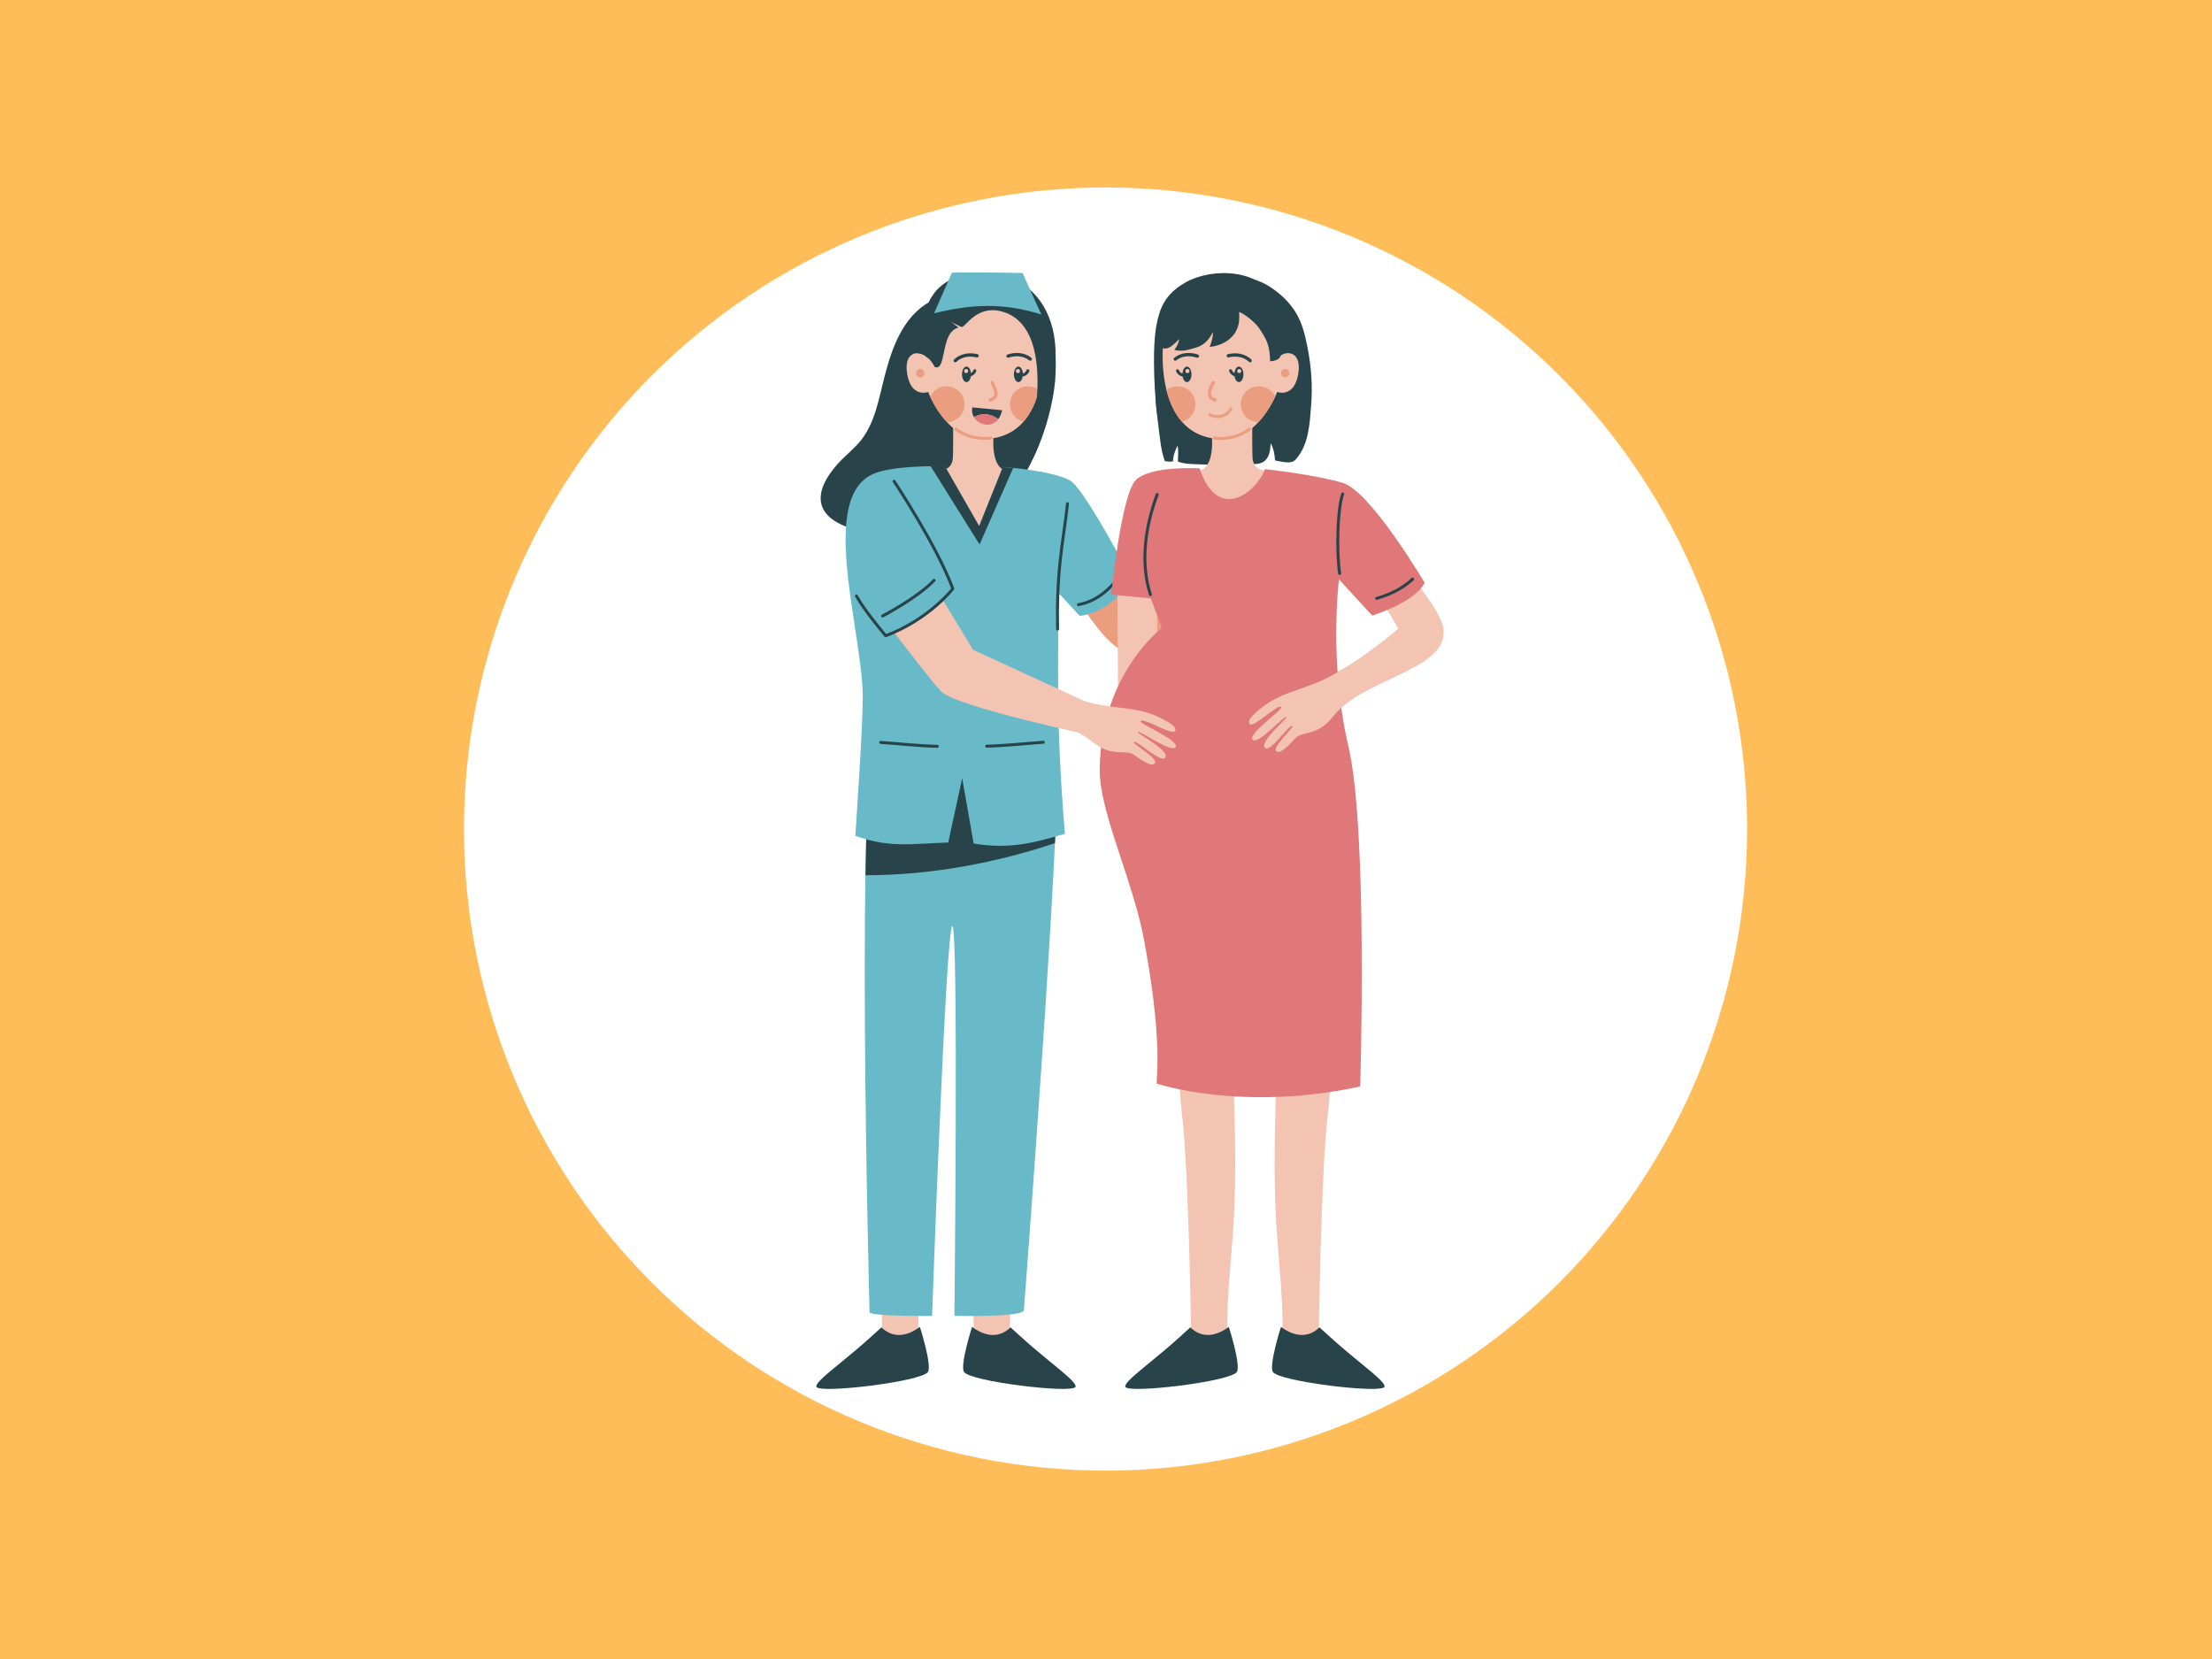 <svg xmlns="http://www.w3.org/2000/svg" xmlns:xlink="http://www.w3.org/1999/xlink" width="1024" zoomAndPan="magnify" viewBox="0 0 768 576" height="768" preserveAspectRatio="xMidYMid meet" version="1.0"><defs><clipPath id="357461f0f0"><path d="M 161.09 65.09 L 606.59 65.09 L 606.59 510.59 L 161.09 510.59 Z M 161.09 65.09 " clip-rule="nonzero"/></clipPath><clipPath id="e5458c53cf"><path d="M 458 201 L 501.41 201 L 501.41 247 L 458 247 Z M 458 201 " clip-rule="nonzero"/></clipPath><clipPath id="51574dff14"><path d="M 433 216 L 501.41 216 L 501.41 262 L 433 262 Z M 433 216 " clip-rule="nonzero"/></clipPath></defs><rect x="-76.8" width="921.6" fill="#ffffff" y="-57.6" height="691.2" fill-opacity="1"/><rect x="-76.8" width="921.6" fill="#ffbd59" y="-57.6" height="691.2" fill-opacity="1"/><g clip-path="url(#357461f0f0)"><path fill="#ffffff" d="M 606.59 287.84 C 606.59 291.484 606.5 295.129 606.32 298.77 C 606.141 302.41 605.875 306.043 605.516 309.672 C 605.16 313.301 604.715 316.918 604.18 320.523 C 603.645 324.129 603.02 327.719 602.309 331.297 C 601.598 334.871 600.801 338.426 599.914 341.965 C 599.027 345.5 598.055 349.012 596.996 352.5 C 595.938 355.988 594.797 359.449 593.566 362.883 C 592.34 366.312 591.027 369.715 589.633 373.082 C 588.238 376.449 586.762 379.781 585.203 383.078 C 583.645 386.371 582.004 389.629 580.285 392.844 C 578.57 396.059 576.773 399.23 574.898 402.355 C 573.023 405.48 571.074 408.562 569.051 411.594 C 567.023 414.625 564.926 417.602 562.754 420.531 C 560.582 423.461 558.34 426.332 556.027 429.148 C 553.715 431.969 551.336 434.727 548.887 437.43 C 546.438 440.129 543.926 442.77 541.348 445.348 C 538.77 447.926 536.129 450.438 533.43 452.887 C 530.727 455.336 527.969 457.715 525.148 460.027 C 522.332 462.34 519.461 464.582 516.531 466.754 C 513.602 468.926 510.625 471.023 507.594 473.051 C 504.562 475.074 501.48 477.023 498.355 478.898 C 495.23 480.773 492.059 482.57 488.844 484.285 C 485.629 486.004 482.371 487.645 479.078 489.203 C 475.781 490.762 472.449 492.238 469.082 493.633 C 465.715 495.027 462.312 496.34 458.883 497.566 C 455.449 498.797 451.988 499.938 448.5 500.996 C 445.012 502.055 441.5 503.027 437.961 503.914 C 434.426 504.801 430.871 505.598 427.297 506.309 C 423.719 507.02 420.129 507.645 416.523 508.18 C 412.918 508.715 409.301 509.16 405.672 509.516 C 402.043 509.875 398.41 510.141 394.77 510.32 C 391.129 510.5 387.484 510.59 383.84 510.59 C 380.195 510.59 376.551 510.5 372.91 510.32 C 369.27 510.141 365.633 509.875 362.004 509.516 C 358.379 509.16 354.762 508.715 351.156 508.18 C 347.547 507.645 343.957 507.02 340.383 506.309 C 336.809 505.598 333.25 504.801 329.715 503.914 C 326.18 503.027 322.668 502.055 319.18 500.996 C 315.691 499.938 312.23 498.797 308.797 497.566 C 305.363 496.34 301.965 495.027 298.598 493.633 C 295.227 492.238 291.898 490.762 288.602 489.203 C 285.305 487.645 282.051 486.004 278.836 484.285 C 275.621 482.57 272.449 480.773 269.324 478.898 C 266.195 477.023 263.117 475.074 260.086 473.051 C 257.055 471.023 254.074 468.926 251.148 466.754 C 248.219 464.582 245.348 462.34 242.527 460.027 C 239.711 457.715 236.949 455.336 234.25 452.887 C 231.547 450.438 228.91 447.926 226.332 445.348 C 223.754 442.77 221.242 440.129 218.793 437.43 C 216.344 434.727 213.965 431.969 211.652 429.148 C 209.34 426.332 207.098 423.461 204.926 420.531 C 202.754 417.602 200.656 414.625 198.629 411.594 C 196.605 408.562 194.652 405.48 192.781 402.355 C 190.906 399.23 189.109 396.059 187.391 392.844 C 185.672 389.629 184.035 386.371 182.477 383.078 C 180.918 379.781 179.441 376.449 178.043 373.082 C 176.648 369.715 175.34 366.312 174.109 362.883 C 172.883 359.449 171.738 355.988 170.68 352.5 C 169.621 349.012 168.648 345.5 167.766 341.961 C 166.879 338.426 166.082 334.871 165.367 331.297 C 164.656 327.719 164.035 324.129 163.5 320.523 C 162.965 316.918 162.52 313.301 162.16 309.672 C 161.805 306.043 161.535 302.41 161.355 298.77 C 161.18 295.129 161.09 291.484 161.09 287.84 C 161.09 284.195 161.18 280.551 161.355 276.91 C 161.535 273.27 161.805 269.633 162.16 266.004 C 162.52 262.379 162.965 258.762 163.5 255.156 C 164.035 251.551 164.656 247.957 165.367 244.383 C 166.082 240.809 166.879 237.25 167.766 233.715 C 168.648 230.18 169.621 226.668 170.68 223.18 C 171.738 219.691 172.883 216.23 174.109 212.797 C 175.34 209.363 176.648 205.965 178.043 202.598 C 179.441 199.227 180.918 195.898 182.477 192.602 C 184.035 189.305 185.672 186.051 187.391 182.836 C 189.109 179.621 190.906 176.449 192.781 173.324 C 194.652 170.195 196.605 167.117 198.629 164.086 C 200.656 161.055 202.754 158.074 204.926 155.148 C 207.098 152.219 209.34 149.348 211.652 146.527 C 213.965 143.711 216.344 140.949 218.793 138.25 C 221.242 135.547 223.754 132.91 226.332 130.332 C 228.91 127.754 231.547 125.242 234.25 122.793 C 236.949 120.344 239.711 117.965 242.527 115.652 C 245.348 113.34 248.219 111.098 251.148 108.926 C 254.074 106.754 257.055 104.656 260.086 102.629 C 263.117 100.605 266.195 98.652 269.324 96.781 C 272.449 94.906 275.621 93.109 278.836 91.391 C 282.051 89.672 285.305 88.035 288.602 86.477 C 291.898 84.918 295.227 83.441 298.598 82.047 C 301.965 80.648 305.363 79.34 308.797 78.109 C 312.23 76.883 315.691 75.738 319.18 74.68 C 322.668 73.621 326.18 72.652 329.715 71.766 C 333.25 70.879 336.809 70.082 340.383 69.371 C 343.957 68.656 347.547 68.035 351.156 67.5 C 354.762 66.965 358.379 66.52 362.004 66.16 C 365.633 65.805 369.27 65.535 372.91 65.359 C 376.551 65.18 380.195 65.09 383.84 65.09 C 387.484 65.09 391.129 65.18 394.77 65.359 C 398.41 65.535 402.043 65.805 405.672 66.16 C 409.301 66.52 412.918 66.965 416.523 67.5 C 420.129 68.035 423.719 68.656 427.297 69.371 C 430.871 70.082 434.426 70.879 437.961 71.766 C 441.5 72.652 445.012 73.621 448.5 74.68 C 451.988 75.738 455.449 76.883 458.883 78.109 C 462.312 79.34 465.715 80.648 469.082 82.047 C 472.449 83.441 475.781 84.918 479.078 86.477 C 482.371 88.035 485.629 89.672 488.844 91.391 C 492.059 93.109 495.23 94.906 498.355 96.781 C 501.48 98.652 504.562 100.605 507.594 102.629 C 510.625 104.656 513.602 106.754 516.531 108.926 C 519.461 111.098 522.332 113.34 525.148 115.652 C 527.969 117.965 530.727 120.344 533.43 122.793 C 536.129 125.242 538.77 127.754 541.348 130.332 C 543.926 132.91 546.438 135.547 548.887 138.25 C 551.336 140.949 553.715 143.711 556.027 146.527 C 558.34 149.348 560.582 152.219 562.754 155.148 C 564.926 158.074 567.023 161.055 569.051 164.086 C 571.074 167.117 573.023 170.195 574.898 173.324 C 576.773 176.449 578.57 179.621 580.285 182.836 C 582.004 186.051 583.645 189.305 585.203 192.602 C 586.762 195.898 588.238 199.227 589.633 202.598 C 591.027 205.965 592.34 209.363 593.566 212.797 C 594.797 216.23 595.938 219.691 596.996 223.18 C 598.055 226.668 599.027 230.18 599.914 233.715 C 600.801 237.25 601.598 240.809 602.309 244.383 C 603.02 247.957 603.645 251.551 604.18 255.156 C 604.715 258.762 605.16 262.379 605.516 266.004 C 605.875 269.633 606.141 273.27 606.32 276.91 C 606.5 280.551 606.59 284.195 606.59 287.84 Z M 606.59 287.84 " fill-opacity="1" fill-rule="nonzero"/></g><path fill="#f2c4b1" d="M 350.543 465.812 C 350.543 465.812 351.34 407.02 353.734 386.973 C 356.133 366.922 354.293 343.816 354.293 343.816 L 334.391 336.91 C 334.391 336.91 335.559 370.5 335.73 377.73 C 335.816 381.094 334.84 399.211 335.531 418.547 C 336.086 433.926 338.406 449.391 337.992 463.715 C 337.992 463.715 341.719 465.508 350.543 465.812 Z M 350.543 465.812 " fill-opacity="1" fill-rule="evenodd"/><path fill="#f2c4b1" d="M 306.336 465.812 C 306.336 465.812 305.539 407.02 303.145 386.973 C 300.746 366.922 302.586 343.816 302.586 343.816 L 323.625 340.238 C 323.625 340.238 321.32 370.5 321.148 377.73 C 321.062 381.094 322.039 399.211 321.344 418.547 C 320.789 433.926 318.469 449.391 318.887 463.715 C 318.887 463.715 315.16 465.508 306.336 465.812 Z M 306.336 465.812 " fill-opacity="1" fill-rule="evenodd"/><path fill="#28444a" d="M 350.859 460.855 C 350.859 460.855 354.852 464.535 357.297 466.656 C 365.945 474.164 373.891 479.734 373.426 481.473 C 372.758 484 336.453 479.648 334.66 476.281 C 333.312 473.75 337.492 460.688 337.492 460.688 C 342.441 464.344 347.129 464.469 350.859 460.855 Z M 350.859 460.855 " fill-opacity="1" fill-rule="evenodd"/><path fill="#28444a" d="M 306.016 460.855 C 306.016 460.855 302.023 464.535 299.582 466.656 C 290.93 474.164 282.988 479.734 283.449 481.473 C 284.121 484 320.426 479.648 322.219 476.281 C 323.566 473.75 319.387 460.688 319.387 460.688 C 314.438 464.344 309.746 464.469 306.016 460.855 Z M 306.016 460.855 " fill-opacity="1" fill-rule="evenodd"/><path fill="#28444a" d="M 322.195 105.742 C 322.195 105.742 312.188 108.699 314.289 126.02 C 316.695 145.816 335.227 160.195 351.488 150.422 C 357.594 146.758 364.75 138.637 366.051 129.344 C 368.137 114.438 362.867 103.094 354.059 98.039 C 345.254 92.98 327.016 92.73 322.195 105.742 Z M 322.195 105.742 " fill-opacity="1" fill-rule="evenodd"/><path fill="#28444a" d="M 364.793 114.836 C 365.504 119.391 366.883 118.609 366.504 129.609 C 366.027 143.48 358.227 167.742 345.402 176.383 C 322.883 191.555 266.73 188.273 290.82 161.098 C 293.195 158.418 296.715 155.691 298.949 152.844 C 303.906 146.531 305.137 138.34 307.098 130.789 C 309.699 120.797 313.348 110.156 322.773 104.781 C 329.957 100.688 339.363 99.91 347.594 100.844 C 350.363 101.16 353.328 101.832 355.742 103.281 C 358.828 105.137 361.047 108.125 362.625 111.293 C 363.594 113.23 363.832 115.184 364.117 117.297 " fill-opacity="1" fill-rule="evenodd"/><path fill="#69bac9" d="M 362.367 247.219 C 362.367 247.219 364.703 247.52 366.809 263.207 C 368.914 278.891 355.496 454.945 355.496 454.945 C 355.043 457.422 331.367 456.867 331.367 456.867 C 331.367 456.867 332.824 321.715 330.668 321.527 C 328.398 321.328 323.621 456.898 323.621 456.898 C 323.621 456.898 302.848 457.105 301.906 455.645 C 301.906 455.645 296.531 256.223 305.094 247.156 Z M 362.367 247.219 " fill-opacity="1" fill-rule="evenodd"/><path fill="#28444a" d="M 366.117 258.578 C 366.348 259.945 366.582 261.484 366.812 263.203 C 367.27 266.617 366.996 277.613 366.281 292.734 C 352.75 297.301 328.297 303.926 300.488 303.883 C 300.75 287.617 301.25 273.289 302.098 263.059 C 319.531 258.094 348.828 251.699 366.117 258.578 Z M 366.117 258.578 " fill-opacity="1" fill-rule="evenodd"/><path fill="#ea9e7f" d="M 389.715 200.355 L 394.992 209.836 C 394.992 209.836 400.02 196.516 409.047 180.91 C 409.047 180.91 417.551 178.484 416.184 183.277 C 414.816 188.07 410.945 227.793 394.48 227.488 C 383.246 227.281 370.852 201.73 370.852 201.73 Z M 389.715 200.355 " fill-opacity="1" fill-rule="evenodd"/><path fill="#f2c4b1" d="M 345.035 150.402 C 345.035 150.402 343.363 163.301 350.262 163.551 L 341.707 193.812 L 324.875 163.262 C 324.875 163.262 330.688 164.391 330.855 158.637 C 331.023 152.883 330.883 146.07 330.883 146.07 Z M 345.035 150.402 " fill-opacity="1" fill-rule="evenodd"/><path fill="#f2c4b1" d="M 360.98 113.219 C 360.98 113.219 363.25 122.301 361.199 133.164 C 359.152 144.023 353.184 152.656 340.691 152.445 C 328.199 152.238 322.27 136.09 322.27 136.09 C 322.27 136.09 316.426 138.309 314.977 129.891 C 313.523 121.473 319.754 121.426 322.145 124.391 C 322.145 124.391 322.305 107.988 333.527 108.18 C 344.75 108.371 355.066 103.316 360.98 113.219 Z M 360.98 113.219 " fill-opacity="1" fill-rule="evenodd"/><path fill="#28444a" d="M 335.562 127.273 C 334.699 127.273 334 128.48 334 129.969 C 334 131.457 334.699 132.664 335.562 132.664 C 336.426 132.664 337.125 131.457 337.125 129.969 C 337.125 128.48 336.426 127.273 335.562 127.273 Z M 353.594 127.273 C 352.73 127.273 352.031 128.48 352.031 129.969 C 352.031 131.457 352.73 132.664 353.594 132.664 C 354.457 132.664 355.156 131.457 355.156 129.969 C 355.156 128.48 354.457 127.273 353.594 127.273 Z M 353.43 128.102 C 353.031 128.102 352.711 128.426 352.711 128.824 C 352.711 129.219 353.031 129.543 353.43 129.543 C 353.824 129.543 354.148 129.219 354.148 128.824 C 354.148 128.426 353.824 128.102 353.43 128.102 Z M 335.441 128.102 C 335.043 128.102 334.723 128.426 334.723 128.824 C 334.723 129.219 335.043 129.543 335.441 129.543 C 335.84 129.543 336.16 129.219 336.16 128.824 C 336.16 128.426 335.84 128.102 335.441 128.102 Z M 335.441 128.102 " fill-opacity="1" fill-rule="evenodd"/><path fill="#28444a" d="M 338.941 128.887 C 338.52 130.035 337.156 131.016 335.883 130.613 C 335.613 130.527 335.465 130.238 335.547 129.965 C 335.637 129.699 335.926 129.543 336.195 129.633 C 336.953 129.871 337.727 129.219 337.973 128.535 C 338.066 128.27 338.363 128.133 338.629 128.227 C 338.898 128.324 339.035 128.621 338.941 128.887 Z M 338.941 128.887 " fill-opacity="1" fill-rule="evenodd"/><path fill="#28444a" d="M 357.371 128.887 C 356.949 130.035 355.582 131.016 354.312 130.613 C 354.039 130.527 353.891 130.238 353.977 129.965 C 354.066 129.699 354.352 129.543 354.625 129.633 C 355.383 129.871 356.152 129.219 356.398 128.535 C 356.496 128.27 356.793 128.133 357.059 128.227 C 357.324 128.324 357.465 128.621 357.371 128.887 Z M 357.371 128.887 " fill-opacity="1" fill-rule="evenodd"/><path fill="#ea9e7f" d="M 328.816 146.609 C 332.184 146.508 334.895 143.746 334.895 140.359 C 334.895 136.91 332.09 134.109 328.637 134.109 C 326.125 134.109 323.957 135.586 322.961 137.723 C 323.914 139.789 325.852 143.449 328.816 146.609 Z M 360.711 135.402 C 359.656 134.594 358.328 134.109 356.895 134.109 C 353.441 134.109 350.637 136.91 350.637 140.359 C 350.637 143.277 352.645 145.727 355.352 146.422 C 357.926 143.48 359.656 139.664 360.711 135.402 Z M 360.711 135.402 " fill-opacity="1" fill-rule="evenodd"/><path fill="#28444a" d="M 339.113 124.082 C 336.652 123.492 333.949 123.828 332.055 125.629 C 331.828 125.848 331.465 125.84 331.246 125.609 C 331.027 125.383 331.035 125.02 331.266 124.801 C 333.445 122.727 336.547 122.289 339.383 122.969 C 339.691 123.043 339.879 123.352 339.805 123.656 C 339.73 123.965 339.422 124.156 339.113 124.082 Z M 339.113 124.082 " fill-opacity="1" fill-rule="evenodd"/><path fill="#28444a" d="M 349.805 123.086 C 352.574 122.168 355.703 122.336 358.051 124.215 C 358.297 124.414 358.34 124.773 358.141 125.02 C 357.941 125.27 357.582 125.309 357.336 125.109 C 355.293 123.477 352.57 123.375 350.168 124.176 C 349.867 124.273 349.543 124.113 349.445 123.812 C 349.344 123.512 349.508 123.188 349.805 123.086 Z M 349.805 123.086 " fill-opacity="1" fill-rule="evenodd"/><path fill="#ea9e7f" d="M 344.984 132.59 C 345.375 133.457 346.129 134.797 346.324 136.031 C 346.484 137.023 346.305 137.953 345.512 138.633 C 345.066 139.012 344.535 139.227 343.992 139.414 C 343.695 139.52 343.367 139.359 343.262 139.062 C 343.156 138.766 343.316 138.438 343.613 138.332 C 344.02 138.191 344.43 138.047 344.766 137.762 C 345.375 137.238 345.293 136.457 345.07 135.684 C 344.793 134.707 344.238 133.734 343.938 133.062 C 343.809 132.773 343.938 132.434 344.227 132.305 C 344.512 132.172 344.852 132.301 344.984 132.59 Z M 344.984 132.59 " fill-opacity="1" fill-rule="evenodd"/><path fill="#28444a" d="M 337.598 141.445 C 337.328 142.688 337.566 143.852 338.145 144.812 C 341.84 142.793 344.883 144.227 346.582 145.535 C 347.172 144.773 347.633 143.746 347.926 142.434 Z M 337.598 141.445 " fill-opacity="1" fill-rule="evenodd"/><path fill="#e07779" d="M 346.582 145.531 C 344.883 144.227 341.84 142.789 338.145 144.809 L 338.406 145.262 C 340.574 147.75 343.551 148.281 346.141 146.102 Z M 346.582 145.531 " fill-opacity="1" fill-rule="evenodd"/><path fill="#ea9e7f" d="M 318.035 129.566 C 318.035 129.762 318.074 129.949 318.148 130.125 C 318.223 130.305 318.328 130.465 318.465 130.602 C 318.602 130.738 318.762 130.844 318.941 130.918 C 319.117 130.992 319.305 131.027 319.5 131.027 C 319.695 131.027 319.879 130.992 320.059 130.918 C 320.238 130.844 320.395 130.738 320.535 130.602 C 320.672 130.465 320.777 130.305 320.852 130.125 C 320.926 129.949 320.961 129.762 320.961 129.566 C 320.961 129.375 320.926 129.188 320.852 129.008 C 320.777 128.828 320.672 128.672 320.535 128.535 C 320.395 128.398 320.238 128.293 320.059 128.219 C 319.879 128.145 319.695 128.105 319.5 128.105 C 319.305 128.105 319.117 128.145 318.941 128.219 C 318.762 128.293 318.602 128.398 318.465 128.535 C 318.328 128.672 318.223 128.828 318.148 129.008 C 318.074 129.188 318.035 129.375 318.035 129.566 Z M 318.035 129.566 " fill-opacity="1" fill-rule="nonzero"/><path fill="#ea9e7f" d="M 343.996 151.586 C 339.945 152.152 335.43 151.07 332.234 148.609 C 332.012 148.434 331.684 148.477 331.512 148.699 C 331.34 148.926 331.383 149.25 331.605 149.422 C 335.016 152.047 339.828 153.211 344.141 152.605 C 344.422 152.562 344.621 152.305 344.582 152.023 C 344.543 151.742 344.281 151.543 343.996 151.586 Z M 343.996 151.586 " fill-opacity="1" fill-rule="evenodd"/><path fill="#28444a" d="M 329.773 111.539 C 329.773 111.539 332.23 112.832 333.773 113.5 C 335.023 114.043 338.691 106.133 347.082 107.965 C 360.852 110.977 361.039 129.711 359.695 141.605 C 359.047 147.359 362.641 132.352 362.641 132.352 C 362.641 132.352 365.516 118.703 363.035 113.32 C 360.559 107.938 353.363 95.559 340.074 96.426 C 326.785 97.289 323.125 103.148 322.137 105.754 L 325.652 109.43 Z M 329.773 111.539 " fill-opacity="1" fill-rule="evenodd"/><path fill="#69bac9" d="M 339.961 182.645 L 348.176 162.145 C 348.176 162.145 364.625 163.199 371.375 166.73 C 376.484 169.402 393.082 201.367 393.082 201.367 C 393.082 201.367 385.793 212.691 374.875 213.836 L 367.316 205.664 C 367.758 232.547 366.289 247.094 369.719 289.5 C 359.695 292.41 350.891 295.023 338.051 292.879 L 334.074 270.191 L 329.219 292.52 C 315.867 292.98 308.746 294.43 296.961 290.18 C 296.961 290.18 299.539 253.348 299.551 242.312 C 299.566 219.316 283.84 172.637 303.41 164.449 C 309.77 161.789 324.031 161.734 328.086 161.934 Z M 339.961 182.645 " fill-opacity="1" fill-rule="evenodd"/><path fill="#f2c4b1" d="M 322.27 199.98 L 337.863 225.602 L 385.363 247.492 C 385.363 247.492 383.871 251.5 380.828 255.734 C 380.828 255.734 331.578 245.371 326.648 239.984 C 321.715 234.598 304.703 212.012 304.703 212.012 Z M 322.27 199.98 " fill-opacity="1" fill-rule="evenodd"/><path fill="#69bac9" d="M 310.43 167.102 C 310.43 167.102 325.133 189.156 330.816 204.398 C 330.816 204.398 322.672 215.008 307.508 220.727 C 307.508 220.727 300.133 212.035 297.355 206.918 " fill-opacity="1" fill-rule="evenodd"/><path fill="#28444a" d="M 310 167.391 C 310 167.391 324.492 189.117 330.23 204.309 C 328.988 205.836 321.188 214.922 307.668 220.121 C 306.395 218.598 300.277 211.219 297.809 206.672 C 297.676 206.426 297.363 206.332 297.109 206.465 C 296.863 206.602 296.77 206.914 296.902 207.164 C 299.699 212.312 307.117 221.062 307.117 221.062 C 307.258 221.227 307.488 221.285 307.691 221.211 C 323.004 215.438 331.227 204.715 331.227 204.715 C 331.336 204.57 331.363 204.383 331.301 204.219 C 325.602 188.934 310.855 166.82 310.855 166.82 C 310.699 166.582 310.379 166.52 310.141 166.676 C 309.906 166.836 309.84 167.152 310 167.391 Z M 310 167.391 " fill-opacity="1" fill-rule="evenodd"/><path fill="#28444a" d="M 306.668 214.328 C 306.668 214.328 318.98 207.922 324.672 201.852 C 324.867 201.645 324.855 201.32 324.648 201.125 C 324.441 200.934 324.113 200.941 323.918 201.152 C 318.32 207.121 306.191 213.414 306.191 213.414 C 305.938 213.547 305.84 213.859 305.973 214.109 C 306.102 214.363 306.414 214.461 306.668 214.328 Z M 306.668 214.328 " fill-opacity="1" fill-rule="evenodd"/><path fill="#28444a" d="M 362.195 257.199 C 355.629 257.641 349.164 258.406 342.574 258.555 C 342.293 258.559 342.062 258.793 342.07 259.078 C 342.074 259.363 342.312 259.59 342.598 259.582 C 349.203 259.438 355.684 258.672 362.262 258.227 C 362.551 258.207 362.762 257.961 362.742 257.676 C 362.723 257.395 362.48 257.18 362.195 257.199 Z M 362.195 257.199 " fill-opacity="1" fill-rule="evenodd"/><path fill="#28444a" d="M 305.738 258.277 C 312.316 258.723 318.797 259.488 325.402 259.637 C 325.688 259.641 325.926 259.414 325.93 259.133 C 325.938 258.848 325.707 258.613 325.426 258.605 C 318.836 258.461 312.371 257.695 305.805 257.25 C 305.52 257.23 305.277 257.445 305.258 257.73 C 305.238 258.012 305.449 258.258 305.738 258.277 Z M 305.738 258.277 " fill-opacity="1" fill-rule="evenodd"/><path fill="#28444a" d="M 389.324 198.551 C 385.496 203.707 380.902 208.23 374.34 209.434 C 374.062 209.484 373.875 209.754 373.93 210.031 C 373.977 210.312 374.246 210.496 374.527 210.445 C 381.359 209.195 386.164 204.527 390.156 199.164 C 390.324 198.938 390.273 198.613 390.047 198.445 C 389.816 198.277 389.496 198.324 389.324 198.551 Z M 389.324 198.551 " fill-opacity="1" fill-rule="evenodd"/><path fill="#28444a" d="M 340.094 189.047 L 323.031 161.742 C 325.289 161.801 327.094 161.883 328.09 161.93 L 339.961 182.645 L 348.184 162.145 C 348.184 162.145 349.602 162.238 351.789 162.457 Z M 340.094 189.047 " fill-opacity="1" fill-rule="evenodd"/><path fill="#28444a" d="M 370.129 174.824 C 369.418 181.434 368.277 187.996 367.582 194.605 C 366.738 202.523 366.496 210.465 366.676 218.422 C 366.68 218.707 366.918 218.93 367.199 218.926 C 367.488 218.918 367.711 218.684 367.703 218.398 C 367.531 210.484 367.773 202.586 368.605 194.715 C 369.301 188.105 370.445 181.543 371.152 174.934 C 371.184 174.652 370.98 174.398 370.699 174.367 C 370.414 174.34 370.16 174.543 370.129 174.824 Z M 370.129 174.824 " fill-opacity="1" fill-rule="evenodd"/><path fill="#28444a" d="M 332.797 113.762 L 322.426 105.484 C 322.426 105.484 317.582 107.738 316.203 112.965 C 314.828 118.188 317.332 121.93 318.191 122.656 C 318.191 122.656 321.719 122.121 324.543 127.402 C 328.816 129.105 326.316 115.207 332.797 113.762 Z M 332.797 113.762 " fill-opacity="1" fill-rule="evenodd"/><path fill="#69bac9" d="M 324.297 108.785 C 338.016 105.387 348.875 105.227 361.559 109.184 C 359.004 103.746 357.176 99.453 355.047 94.781 C 355.047 94.781 334.559 94.387 330.496 94.695 C 330.496 94.695 326.852 103.004 324.297 108.785 Z M 324.297 108.785 " fill-opacity="1" fill-rule="evenodd"/><path fill="#f2c4b1" d="M 413.594 465.812 C 413.594 465.812 412.797 407.02 410.402 386.973 C 408.004 366.922 409.844 343.816 409.844 343.816 L 429.746 336.91 C 429.746 336.91 428.578 370.5 428.406 377.73 C 428.32 381.094 429.297 399.211 428.605 418.547 C 428.051 433.926 425.73 449.391 426.145 463.715 C 426.145 463.715 422.418 465.508 413.594 465.812 Z M 413.594 465.812 " fill-opacity="1" fill-rule="evenodd"/><path fill="#f2c4b1" d="M 457.809 465.812 C 457.809 465.812 458.602 407.02 460.996 386.973 C 463.398 366.922 461.555 343.816 461.555 343.816 L 440.516 340.238 C 440.516 340.238 442.82 370.5 442.996 377.73 C 443.078 381.094 442.105 399.211 442.797 418.547 C 443.352 433.926 445.672 449.391 445.254 463.715 C 445.254 463.715 448.98 465.508 457.809 465.812 Z M 457.809 465.812 " fill-opacity="1" fill-rule="evenodd"/><path fill="#28444a" d="M 413.277 460.855 C 413.277 460.855 409.285 464.535 406.84 466.656 C 398.191 474.164 390.246 479.734 390.707 481.473 C 391.379 484 427.684 479.648 429.477 476.281 C 430.824 473.75 426.645 460.688 426.645 460.688 C 421.695 464.344 417.008 464.469 413.277 460.855 Z M 413.277 460.855 " fill-opacity="1" fill-rule="evenodd"/><path fill="#28444a" d="M 458.121 460.855 C 458.121 460.855 462.113 464.535 464.555 466.656 C 473.203 474.164 481.148 479.734 480.688 481.473 C 480.016 484 443.711 479.648 441.918 476.281 C 440.57 473.75 444.75 460.688 444.75 460.688 C 449.699 464.344 454.387 464.469 458.121 460.855 Z M 458.121 460.855 " fill-opacity="1" fill-rule="evenodd"/><path fill="#28444a" d="M 443.508 105.742 C 443.508 105.742 453.516 108.699 451.414 126.02 C 449.012 145.816 430.477 160.195 414.219 150.422 C 408.113 146.758 402.344 161.676 400.93 134.543 C 399.633 109.68 402.84 103.094 411.645 98.039 C 420.449 92.98 438.691 92.73 443.508 105.742 Z M 443.508 105.742 " fill-opacity="1" fill-rule="evenodd"/><path fill="#28444a" d="M 432.895 96.434 C 435.266 96.867 437.566 97.629 439.664 98.824 C 443.906 101.242 447.961 104.977 450.332 109.262 C 452.277 112.77 453.168 116.621 453.941 120.512 C 455.258 127.125 455.762 133.793 455.234 140.527 C 454.723 147.062 454.457 154.414 449.84 159.555 C 448.234 161.344 445.062 160.246 442.68 159.863 C 442.574 157.766 442.184 155.75 441.168 153.879 C 441.039 155.914 440.922 158.121 439.453 159.688 C 437.141 162.148 433 160.633 429.664 160.875 C 425.562 161.176 421.34 161.438 417.227 161.242 C 414.691 161.121 411.312 161.242 408.949 160.242 C 408.969 158.422 409.262 156.496 408.816 154.719 C 408.035 156.398 407.246 158.316 407.277 160.215 C 406.312 160.328 405.371 160.289 404.422 160.086 C 402.988 156.102 402.77 152.078 402.191 147.93 C 400.578 136.395 400.543 124.945 404.668 113.902 C 406.488 109.035 409.188 104.172 413.395 100.953 C 415.824 99.098 418.832 97.938 421.742 97.082 C 424.535 96.262 427.16 96.129 430.047 96.469 " fill-opacity="1" fill-rule="evenodd"/><g clip-path="url(#e5458c53cf)"><path fill="#f2c4b1" d="M 480.027 208.984 L 485.711 218.562 C 485.711 218.562 474.324 228.52 464.355 233.156 C 454.387 237.793 459.504 253.246 467.418 243.164 C 475.328 233.082 500.914 229.23 501.191 218.957 C 501.328 213.941 491.523 201.969 491.523 201.969 Z M 480.027 208.984 " fill-opacity="1" fill-rule="evenodd"/></g><path fill="#f2c4b1" d="M 387.93 199.562 L 388.387 275.355 L 401.77 257.012 L 401.77 193.957 Z M 387.93 199.562 " fill-opacity="1" fill-rule="evenodd"/><path fill="#f2c4b1" d="M 420.672 150.402 C 420.672 150.402 422.344 163.301 415.445 163.551 L 424 193.812 L 440.832 163.262 C 440.832 163.262 435.02 164.391 434.852 158.637 C 434.684 152.883 434.824 146.07 434.824 146.07 Z M 420.672 150.402 " fill-opacity="1" fill-rule="evenodd"/><path fill="#e07779" d="M 439.219 162.883 C 436.277 170.879 422.832 181.738 416.504 162.621 C 416.504 162.621 399.281 161.547 394.277 166.766 C 389.27 171.984 385.793 206.461 385.793 206.461 L 399.559 207.758 L 403.398 218.047 C 403.398 218.047 382.094 233.984 381.828 267.27 C 381.711 282.094 393.508 305.84 397.332 326.93 C 402.094 353.199 402.266 366.578 401.582 376.215 C 401.582 376.215 431.145 386.156 472.258 377.219 C 472.258 377.219 475.016 288.293 468.156 259.07 C 461.293 229.848 464.883 201.156 464.883 201.156 L 476.414 213.703 C 476.414 213.703 491.191 209.207 494.645 202.352 C 494.645 202.352 475.867 170.555 466.242 167.66 C 456.621 164.766 439.219 162.883 439.219 162.883 Z M 439.219 162.883 " fill-opacity="1" fill-rule="evenodd"/><path fill="#28444a" d="M 401.289 171.52 C 397.223 182.422 395.258 195.309 398.938 206.617 C 399.027 206.891 399.32 207.035 399.586 206.949 C 399.859 206.859 400.008 206.57 399.918 206.301 C 396.305 195.211 398.266 182.574 402.254 171.879 C 402.352 171.613 402.215 171.316 401.953 171.219 C 401.684 171.117 401.387 171.254 401.289 171.52 Z M 401.289 171.52 " fill-opacity="1" fill-rule="evenodd"/><path fill="#f2c4b1" d="M 404.727 113.219 C 404.727 113.219 402.461 122.301 404.508 133.164 C 406.555 144.023 412.523 152.656 425.016 152.445 C 437.508 152.238 443.438 136.09 443.438 136.09 C 443.438 136.09 449.281 138.309 450.734 129.891 C 452.184 121.473 445.957 121.426 443.562 124.391 C 443.562 124.391 443.402 107.988 432.18 108.18 C 420.957 108.371 410.641 103.316 404.727 113.219 Z M 404.727 113.219 " fill-opacity="1" fill-rule="evenodd"/><path fill="#28444a" d="M 430.145 127.273 C 431.008 127.273 431.707 128.48 431.707 129.969 C 431.707 131.457 431.008 132.664 430.145 132.664 C 429.281 132.664 428.582 131.457 428.582 129.969 C 428.582 128.48 429.281 127.273 430.145 127.273 Z M 412.113 127.273 C 412.977 127.273 413.676 128.48 413.676 129.969 C 413.676 131.457 412.977 132.664 412.113 132.664 C 411.25 132.664 410.551 131.457 410.551 129.969 C 410.551 128.48 411.25 127.273 412.113 127.273 Z M 412.277 128.102 C 412.672 128.102 412.996 128.426 412.996 128.824 C 412.996 129.219 412.672 129.543 412.277 129.543 C 411.879 129.543 411.559 129.219 411.559 128.824 C 411.559 128.426 411.879 128.102 412.277 128.102 Z M 430.266 128.102 C 430.66 128.102 430.984 128.426 430.984 128.824 C 430.984 129.219 430.66 129.543 430.266 129.543 C 429.867 129.543 429.543 129.219 429.543 128.824 C 429.543 128.426 429.867 128.102 430.266 128.102 Z M 430.266 128.102 " fill-opacity="1" fill-rule="evenodd"/><path fill="#28444a" d="M 426.762 128.887 C 427.184 130.035 428.551 131.016 429.82 130.613 C 430.094 130.527 430.242 130.238 430.156 129.965 C 430.066 129.699 429.781 129.543 429.508 129.633 C 428.754 129.871 427.98 129.219 427.734 128.535 C 427.641 128.27 427.344 128.133 427.074 128.227 C 426.809 128.324 426.668 128.621 426.762 128.887 Z M 426.762 128.887 " fill-opacity="1" fill-rule="evenodd"/><path fill="#28444a" d="M 408.336 128.887 C 408.754 130.035 410.121 131.016 411.391 130.613 C 411.664 130.527 411.812 130.238 411.73 129.965 C 411.641 129.699 411.352 129.543 411.082 129.633 C 410.324 129.871 409.551 129.219 409.305 128.535 C 409.211 128.27 408.914 128.133 408.648 128.227 C 408.379 128.324 408.242 128.621 408.336 128.887 Z M 408.336 128.887 " fill-opacity="1" fill-rule="evenodd"/><path fill="#ea9e7f" d="M 436.891 146.609 C 433.52 146.508 430.809 143.746 430.809 140.359 C 430.809 136.91 433.613 134.109 437.066 134.109 C 439.582 134.109 441.75 135.586 442.742 137.723 C 441.793 139.789 439.852 143.449 436.891 146.609 Z M 404.996 135.402 C 406.051 134.594 407.375 134.109 408.809 134.109 C 412.262 134.109 415.066 136.91 415.066 140.359 C 415.066 143.277 413.059 145.727 410.355 146.422 C 407.781 143.48 406.051 139.664 404.996 135.402 Z M 404.996 135.402 " fill-opacity="1" fill-rule="evenodd"/><path fill="#28444a" d="M 426.59 124.082 C 429.055 123.492 431.758 123.828 433.648 125.629 C 433.879 125.848 434.242 125.84 434.461 125.609 C 434.68 125.383 434.672 125.02 434.441 124.801 C 432.262 122.727 429.16 122.289 426.324 122.969 C 426.016 123.043 425.824 123.352 425.898 123.656 C 425.973 123.965 426.281 124.156 426.59 124.082 Z M 426.59 124.082 " fill-opacity="1" fill-rule="evenodd"/><path fill="#28444a" d="M 415.926 123.09 C 413.156 122.168 410.031 122.34 407.68 124.219 C 407.434 124.414 407.395 124.777 407.59 125.023 C 407.789 125.27 408.152 125.309 408.398 125.113 C 410.438 123.48 413.16 123.379 415.562 124.176 C 415.863 124.277 416.188 124.113 416.289 123.812 C 416.391 123.516 416.227 123.191 415.926 123.09 Z M 415.926 123.09 " fill-opacity="1" fill-rule="evenodd"/><path fill="#ea9e7f" d="M 420.723 132.59 C 420.332 133.457 419.578 134.797 419.379 136.031 C 419.223 137.023 419.402 137.953 420.195 138.633 C 420.637 139.012 421.172 139.227 421.715 139.414 C 422.012 139.52 422.34 139.359 422.445 139.062 C 422.547 138.766 422.391 138.438 422.09 138.332 C 421.684 138.191 421.273 138.047 420.941 137.762 C 420.332 137.238 420.41 136.457 420.633 135.684 C 420.914 134.707 421.465 133.734 421.77 133.062 C 421.898 132.773 421.77 132.434 421.48 132.305 C 421.191 132.172 420.852 132.301 420.723 132.59 Z M 420.723 132.59 " fill-opacity="1" fill-rule="evenodd"/><path fill="#ea9e7f" d="M 419.707 144.324 C 419.93 144.574 420.219 144.727 420.531 144.82 C 420.871 144.922 421.258 144.945 421.594 145.023 C 423.984 145.574 426.684 144.422 427.801 142.188 C 427.93 141.934 427.828 141.621 427.574 141.496 C 427.316 141.367 427.012 141.473 426.883 141.727 C 425.973 143.543 423.77 144.469 421.824 144.02 C 421.555 143.957 421.246 143.934 420.961 143.867 C 420.781 143.828 420.605 143.777 420.48 143.637 C 420.289 143.426 419.961 143.406 419.754 143.598 C 419.539 143.785 419.52 144.113 419.707 144.324 Z M 419.707 144.324 " fill-opacity="1" fill-rule="evenodd"/><path fill="#ea9e7f" d="M 447.668 129.566 C 447.668 129.762 447.629 129.949 447.555 130.125 C 447.48 130.305 447.375 130.465 447.238 130.602 C 447.102 130.738 446.945 130.844 446.766 130.918 C 446.586 130.992 446.398 131.027 446.207 131.027 C 446.012 131.027 445.824 130.992 445.645 130.918 C 445.465 130.844 445.309 130.738 445.172 130.602 C 445.035 130.465 444.93 130.305 444.855 130.125 C 444.781 129.949 444.742 129.762 444.742 129.566 C 444.742 129.375 444.781 129.188 444.855 129.008 C 444.93 128.828 445.035 128.672 445.172 128.535 C 445.309 128.398 445.465 128.293 445.645 128.219 C 445.824 128.145 446.012 128.105 446.207 128.105 C 446.398 128.105 446.586 128.145 446.766 128.219 C 446.945 128.293 447.102 128.398 447.238 128.535 C 447.375 128.672 447.48 128.828 447.555 129.008 C 447.629 129.188 447.668 129.375 447.668 129.566 Z M 447.668 129.566 " fill-opacity="1" fill-rule="nonzero"/><path fill="#ea9e7f" d="M 421.562 152.605 C 425.879 153.211 430.691 152.047 434.102 149.422 C 434.324 149.25 434.367 148.926 434.195 148.699 C 434.02 148.477 433.695 148.434 433.473 148.609 C 430.277 151.07 425.758 152.152 421.707 151.586 C 421.426 151.543 421.164 151.742 421.125 152.023 C 421.086 152.305 421.281 152.562 421.562 152.605 Z M 421.562 152.605 " fill-opacity="1" fill-rule="evenodd"/><path fill="#28444a" d="M 465.711 171.312 C 463.879 176.164 463.441 191.199 464.613 199.199 C 464.652 199.48 464.914 199.676 465.195 199.633 C 465.477 199.594 465.672 199.332 465.633 199.051 C 464.48 191.199 464.875 176.438 466.676 171.676 C 466.777 171.41 466.645 171.113 466.375 171.016 C 466.109 170.914 465.812 171.047 465.711 171.312 Z M 465.711 171.312 " fill-opacity="1" fill-rule="evenodd"/><path fill="#28444a" d="M 478.129 208.254 C 482.785 206.906 487.238 204.789 490.805 201.453 C 491.012 201.258 491.02 200.934 490.828 200.727 C 490.637 200.52 490.309 200.508 490.102 200.703 C 486.652 203.926 482.344 205.965 477.844 207.266 C 477.57 207.344 477.41 207.629 477.492 207.902 C 477.57 208.176 477.855 208.332 478.129 208.254 Z M 478.129 208.254 " fill-opacity="1" fill-rule="evenodd"/><path fill="#28444a" d="M 430.23 108.301 C 430.258 109.297 430.305 110.293 430.215 111.289 C 429.777 116.375 425.715 119.812 419.984 120.461 C 420.648 118.773 421.164 117.113 421.129 115.277 C 420.164 117.188 418.809 119.02 416.863 120.031 C 415.863 120.551 414.746 120.828 413.668 121.148 C 411.77 121.711 409.66 122.039 407.723 121.469 C 408.598 120.375 409.199 119.082 409.465 117.699 C 408.715 118.469 407.945 119.203 407.113 119.879 C 406.703 120.215 406.262 120.512 405.777 120.727 C 404.422 121.332 403.102 121.051 402.691 119.441 C 402.195 117.512 402.453 115.785 402.836 113.855 C 403.598 110.004 406.371 105.98 409.672 103.922 C 417.484 99.043 428.367 98.207 436.41 103.059 C 441.684 106.234 444.758 111.371 445.305 117.438 C 445.5 119.586 445.523 121.816 444.535 123.785 C 443.926 125 442.383 125.32 441 125.453 C 440.816 120.191 440.105 118.301 437.188 113.98 C 435.859 112.02 432.496 109.207 430.23 108.301 Z M 430.23 108.301 " fill-opacity="1" fill-rule="evenodd"/><g clip-path="url(#51574dff14)"><path fill="#f2c4b1" d="M 501.195 220.016 C 501.363 213.793 485.762 218.008 485.762 218.008 C 485.762 218.008 471.641 230.355 459.281 236.105 C 452.609 239.207 444.676 240.621 438.77 245.164 C 437.215 246.359 432.41 249.969 433.941 251.395 C 435.387 252.738 443.59 244.297 444.852 245.441 C 445.727 246.238 432.816 254.934 434.98 256.895 C 436.914 258.645 446.016 248.102 446.625 249.035 C 446.898 249.453 436.609 258.062 439.355 259.785 C 441.328 261.023 447.988 250.926 448.75 252.148 C 449.094 252.699 441.625 259.398 443.168 260.805 C 444.922 262.402 449.477 256.191 450.414 255.695 C 453.961 253.836 457.961 255.031 463.074 248.512 C 472.883 236.012 500.848 232.754 501.195 220.016 " fill-opacity="1" fill-rule="evenodd"/></g><path fill="#f2c4b1" d="M 335.52 237.625 C 334.016 231.586 350.16 232.352 350.16 232.352 C 350.16 232.352 366.605 241.379 379.914 244.34 C 387.098 245.938 395.152 245.617 401.895 248.785 C 403.672 249.617 409.141 252.109 407.949 253.832 C 406.828 255.457 397.004 248.973 396.016 250.363 C 395.332 251.328 409.812 257.047 408.121 259.426 C 406.609 261.555 395.453 253.211 395.059 254.25 C 394.879 254.719 406.781 260.918 404.469 263.191 C 402.809 264.824 394.133 256.391 393.652 257.75 C 393.434 258.359 402.172 263.297 400.965 265.004 C 399.598 266.941 393.812 261.852 392.789 261.57 C 388.926 260.516 385.277 262.543 378.879 257.273 C 366.609 247.168 338.602 249.992 335.52 237.625 " fill-opacity="1" fill-rule="evenodd"/></svg>